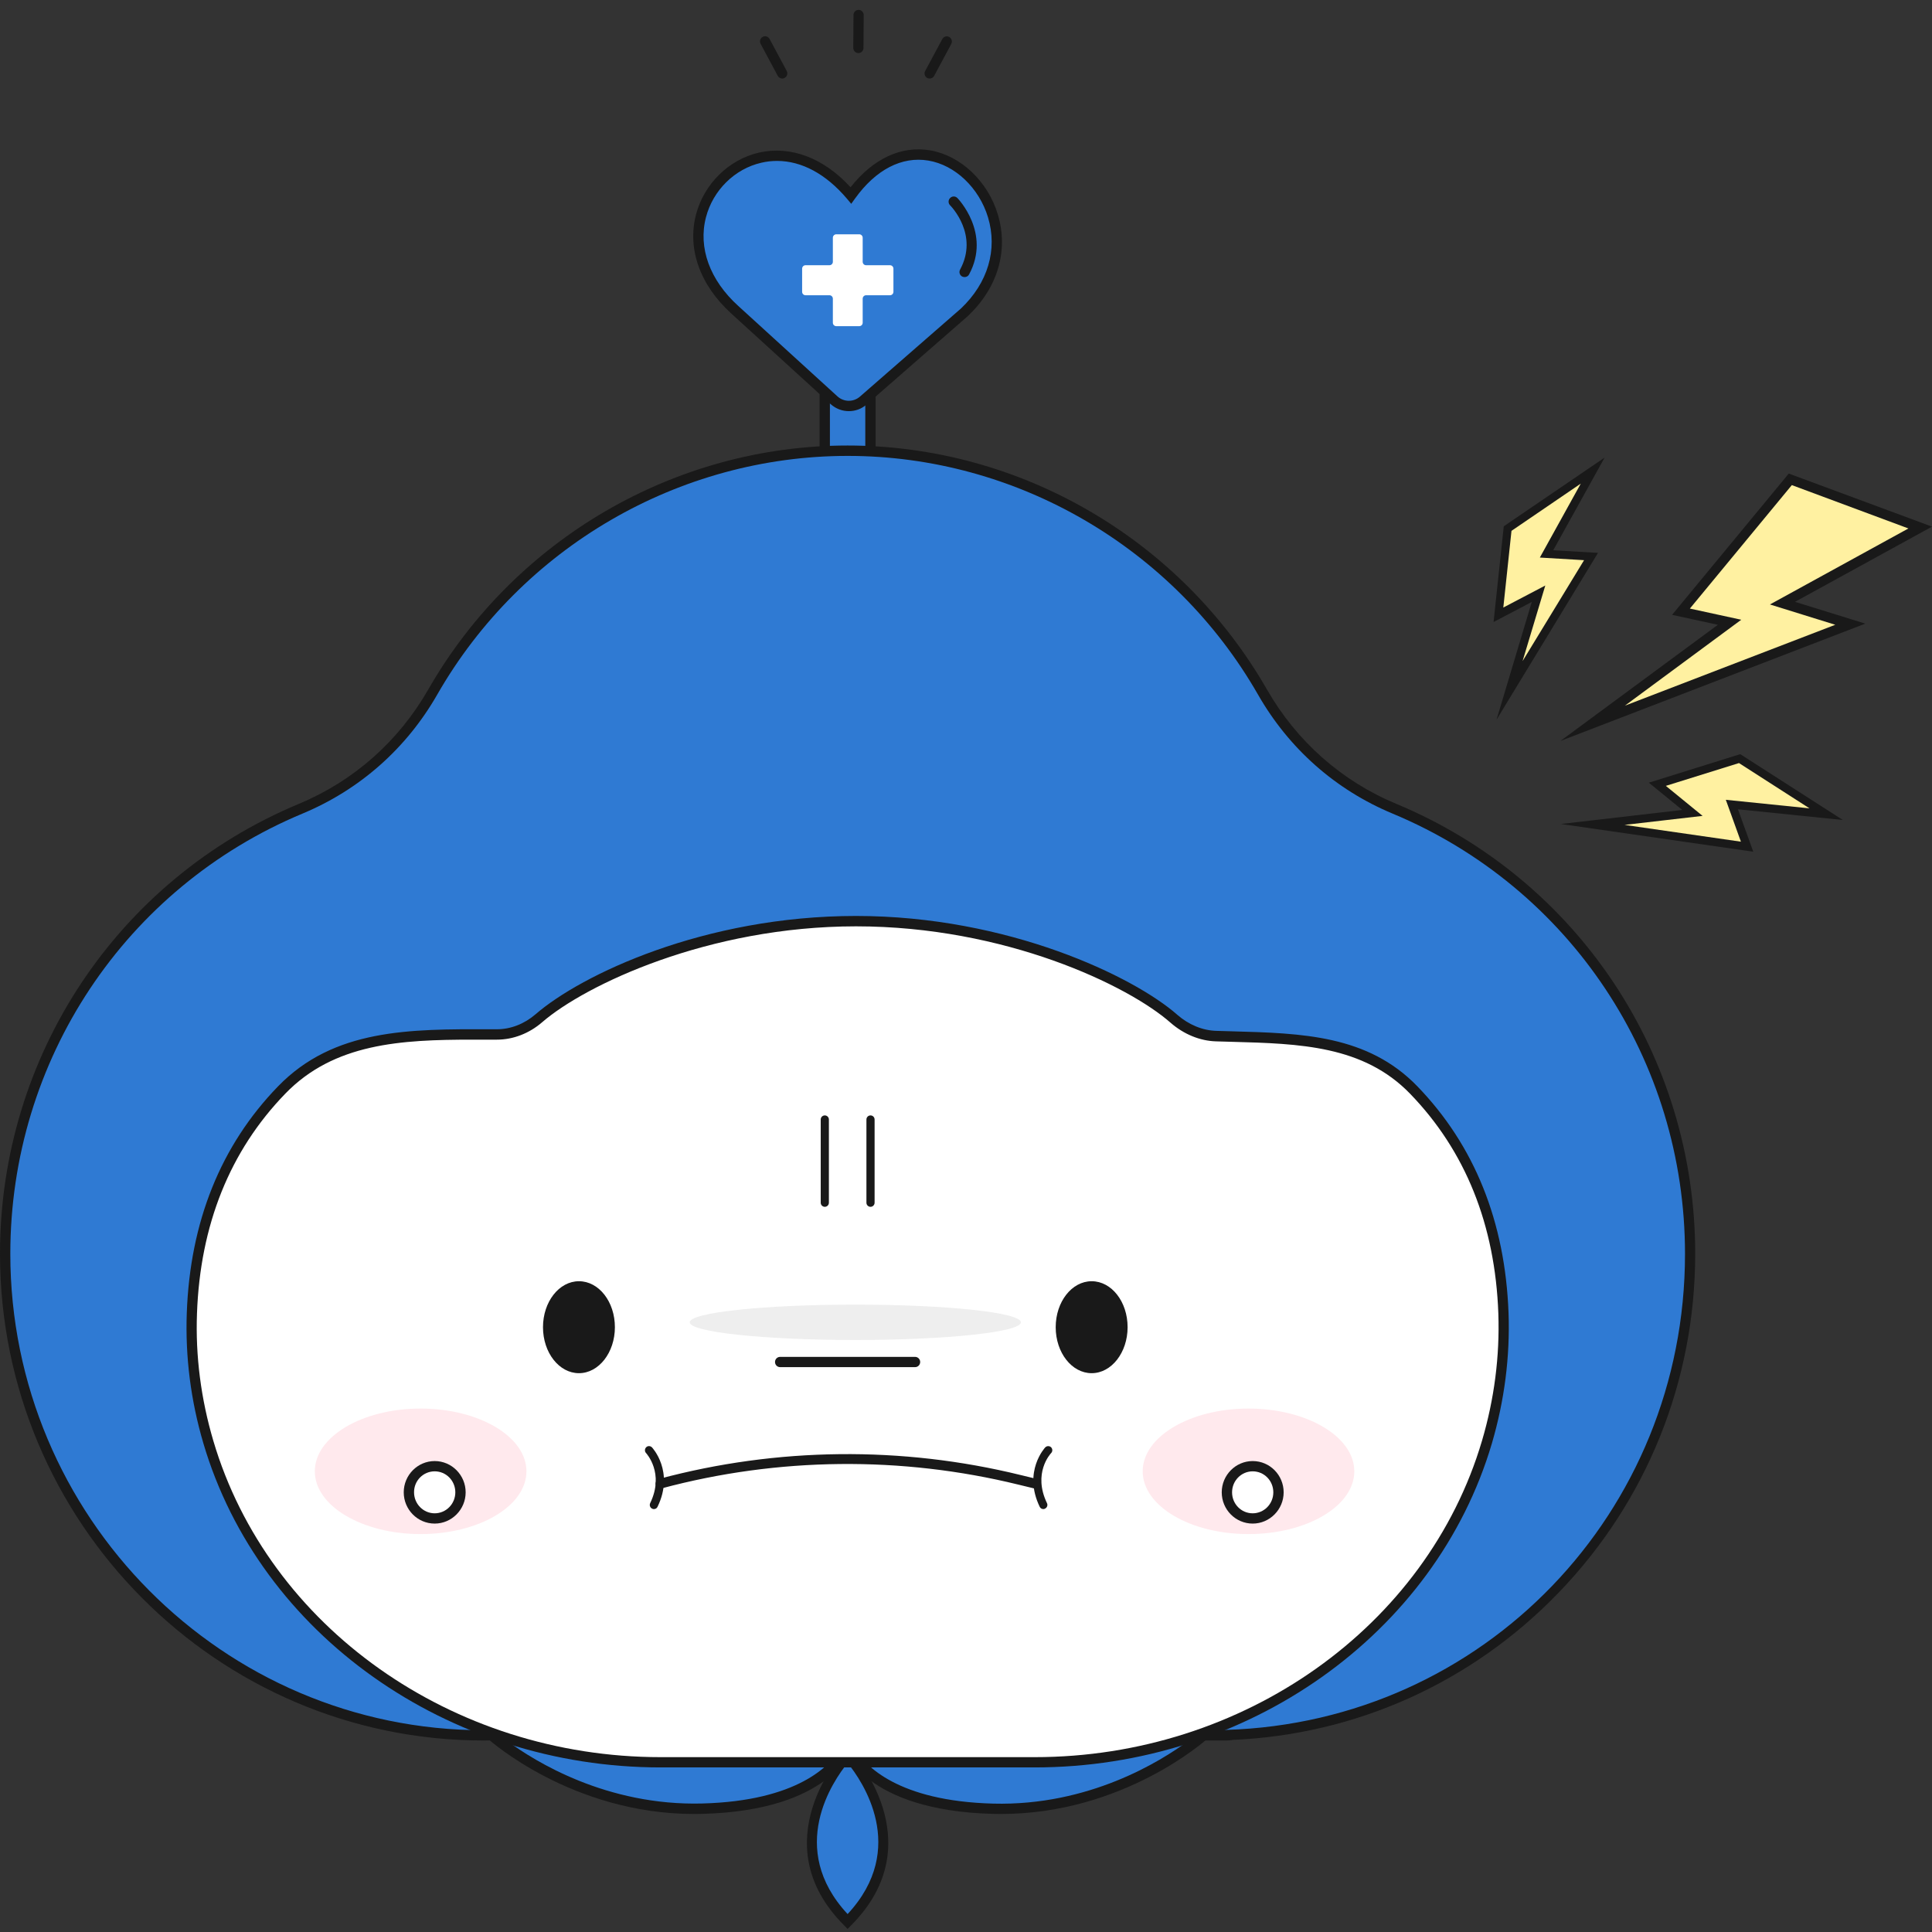 <svg width="149" height="149" viewBox="0 0 149 149" fill="none" xmlns="http://www.w3.org/2000/svg">
<rect x="0" y="0" width="149" height="149" fill="#333333" stroke="none"/>
<g clip-path="url(#clip0_544_94385)">
<path d="M67.136 26.51V49.223C67.136 50.2 66.349 51 65.369 51C64.398 51 63.602 50.208 63.602 49.223V26.51" fill="#2F7AD3"/>
<path d="M65.369 51.396C64.179 51.396 63.209 50.42 63.209 49.223V26.51H64.004V49.223C64.004 49.98 64.617 50.596 65.369 50.596C66.121 50.596 66.733 49.98 66.733 49.223V26.51H67.529V49.223C67.529 50.42 66.558 51.396 65.369 51.396Z" fill="#191919"/>
<path d="M130.344 96.69C130.344 81.211 120.933 67.949 107.552 62.37C103.249 60.574 99.689 57.415 97.362 53.358C90.987 42.235 79.048 34.746 65.378 34.746C51.699 34.746 39.769 42.235 33.393 53.358C31.066 57.415 27.507 60.574 23.204 62.37C9.822 67.949 0.411 81.211 0.411 96.69C0.411 117.203 16.941 133.835 37.329 133.835C37.722 133.835 38.107 133.818 38.501 133.809V133.835H94.616V133.809C114.444 133.184 130.344 116.807 130.344 96.69Z" fill="#2F7AD3"/>
<path d="M94.608 134.232H38.116V134.214C37.845 134.223 37.582 134.232 37.311 134.232C16.74 134.232 0 117.397 0 96.691C0 81.449 9.044 67.835 23.038 62.001C27.279 60.232 30.734 57.178 33.034 53.165C39.69 41.567 52.075 34.359 65.369 34.359C78.663 34.359 91.048 41.567 97.704 53.165C100.004 57.178 103.467 60.24 107.701 62.001C121.694 67.835 130.738 81.449 130.738 96.691C130.738 106.511 126.995 115.795 120.199 122.836C113.508 129.77 104.569 133.792 95.001 134.188V134.205L94.608 134.232ZM38.859 133.44H94.319L94.59 133.413C114.418 132.788 129.951 116.658 129.951 96.699C129.951 81.783 121.1 68.46 107.403 62.748C103.004 60.918 99.409 57.741 97.021 53.57C90.514 42.218 78.383 35.16 65.378 35.16C52.372 35.16 40.233 42.209 33.725 53.561C31.338 57.732 27.743 60.901 23.344 62.74C9.647 68.451 0.796 81.774 0.796 96.691C0.796 116.948 17.177 133.44 37.32 133.44C37.617 133.44 37.915 133.431 38.212 133.422L38.859 133.404V133.44Z" fill="#191919"/>
<path d="M37.95 133.844C37.95 133.844 44.413 139.749 54.165 139.493C63.917 139.238 65.369 134.601 65.369 134.601L37.95 133.844Z" fill="#2F7AD3"/>
<path d="M53.553 139.899C44.098 139.899 37.748 134.196 37.678 134.143L36.891 133.422L65.903 134.214L65.745 134.715C65.684 134.918 64.092 139.626 54.174 139.89C53.964 139.89 53.763 139.899 53.553 139.899ZM39.13 134.275C41.221 135.824 46.766 139.283 54.156 139.089C61.529 138.896 64.013 136.132 64.739 134.971L39.13 134.275Z" fill="#191919"/>
<path d="M92.797 133.844C92.797 133.844 86.334 139.749 76.582 139.493C66.83 139.238 65.378 134.601 65.378 134.601L92.797 133.844Z" fill="#2F7AD3"/>
<path d="M77.185 139.899C76.975 139.899 76.774 139.899 76.564 139.89C66.646 139.626 65.054 134.918 64.993 134.715L64.835 134.214L93.847 133.422L93.059 134.143C92.998 134.196 86.64 139.899 77.185 139.899ZM66.007 134.979C66.725 136.132 69.209 138.904 76.59 139.098C83.998 139.292 89.526 135.824 91.616 134.284L66.007 134.979Z" fill="#191919"/>
<path d="M65.369 135.357C65.369 135.357 59.177 141.966 65.369 148.197C71.561 141.966 65.369 135.357 65.369 135.357Z" fill="#2F7AD3"/>
<path d="M65.369 148.761L65.089 148.479C58.696 142.055 65.019 135.156 65.08 135.085L65.369 134.777L65.658 135.085C65.719 135.156 72.042 142.046 65.649 148.479L65.369 148.761ZM65.369 135.965C64.258 137.329 60.646 142.539 65.369 147.617C70.092 142.539 66.48 137.329 65.369 135.965Z" fill="#191919"/>
<path d="M115.939 101.282C115.651 93.318 112.66 87.827 109.021 84.069C105.024 79.933 99.593 80.091 93.794 79.915C92.578 79.88 91.441 79.379 90.532 78.569C86.963 75.427 77.334 71.045 66.016 71.045C54.751 71.045 45.165 75.41 41.553 78.534C40.643 79.317 39.506 79.792 38.308 79.783C32.002 79.766 26.029 79.616 21.717 84.069C18.087 87.827 15.087 93.318 14.799 101.282C14.667 104.82 15.166 108.146 16.067 111.226C20.413 125.949 34.862 135.919 50.938 135.919H79.791C95.876 135.919 110.316 125.958 114.662 111.226C115.581 108.146 116.071 104.82 115.939 101.282Z" fill="white"/>
<path d="M79.791 136.307H50.947C34.53 136.307 20.038 126.037 15.691 111.332C14.711 108.023 14.283 104.635 14.405 101.265C14.659 94.225 17.02 88.346 21.437 83.788C25.749 79.335 31.6 79.362 37.792 79.379H38.308C38.317 79.379 38.317 79.379 38.326 79.379C39.384 79.379 40.442 78.966 41.299 78.226C44.824 75.173 54.322 70.641 66.016 70.641C77.754 70.641 87.444 75.314 90.794 78.261C91.669 79.027 92.745 79.476 93.811 79.502L95.027 79.537C100.406 79.687 105.479 79.819 109.31 83.779C113.718 88.338 116.079 94.216 116.342 101.256C116.464 104.627 116.027 108.015 115.056 111.323C110.709 126.037 96.208 136.307 79.791 136.307ZM36.454 80.18C30.927 80.18 25.766 80.453 21.997 84.351C17.729 88.76 15.437 94.463 15.192 101.3C15.07 104.583 15.498 107.883 16.451 111.112C20.693 125.483 34.88 135.515 50.947 135.515H79.8C95.867 135.515 110.053 125.483 114.295 111.112C115.248 107.883 115.668 104.583 115.555 101.3C115.31 94.463 113.018 88.76 108.75 84.351C105.147 80.629 100.222 80.488 95.01 80.347L93.785 80.312C92.535 80.277 91.284 79.757 90.269 78.869C87.007 76 77.535 71.441 66.016 71.441C54.611 71.441 45.121 75.974 41.816 78.834C40.81 79.705 39.568 80.18 38.326 80.18C38.317 80.18 38.317 80.18 38.308 80.18H37.792C37.337 80.18 36.9 80.18 36.454 80.18Z" fill="#191919"/>
<path d="M70.573 105.437H60.165C59.946 105.437 59.771 105.261 59.771 105.041C59.771 104.821 59.946 104.645 60.165 104.645H70.573C70.792 104.645 70.966 104.821 70.966 105.041C70.966 105.261 70.792 105.437 70.573 105.437Z" fill="#191919"/>
<path d="M60.331 6.058C60.191 6.058 60.051 5.979 59.981 5.847L58.661 3.383C58.556 3.189 58.626 2.952 58.818 2.846C59.011 2.74 59.247 2.811 59.352 3.004L60.672 5.468C60.777 5.662 60.707 5.9 60.515 6.005C60.462 6.04 60.401 6.058 60.331 6.058Z" fill="#191919"/>
<path d="M71.692 6.057C71.631 6.057 71.561 6.039 71.509 6.013C71.316 5.907 71.246 5.67 71.351 5.476L72.672 3.012C72.777 2.819 73.013 2.748 73.206 2.854C73.398 2.959 73.468 3.197 73.363 3.391L72.042 5.855C71.972 5.987 71.832 6.057 71.692 6.057Z" fill="#191919"/>
<path d="M66.2 4.095C65.981 4.095 65.806 3.91 65.806 3.69L65.824 1.156C65.824 0.936 65.999 0.76 66.217 0.76C66.436 0.76 66.611 0.945 66.611 1.165L66.593 3.699C66.593 3.919 66.418 4.095 66.2 4.095Z" fill="#191919"/>
<path d="M74.386 24.089L66.585 30.901C65.938 31.464 64.967 31.455 64.337 30.874L56.684 23.896C49.005 16.917 58.766 6.903 65.631 15.078C71.754 6.533 81.497 17.34 74.386 24.089Z" fill="#2F7AD3"/>
<path d="M65.465 31.709C64.958 31.709 64.459 31.524 64.057 31.164L56.404 24.185C53.981 21.985 52.993 19.204 53.675 16.555C54.296 14.179 56.203 12.305 58.538 11.768C60.978 11.214 63.532 12.182 65.596 14.443C67.337 12.235 69.497 11.223 71.719 11.592C74.072 11.988 76.179 13.968 76.949 16.52C77.797 19.319 76.958 22.179 74.649 24.37L74.64 24.379L66.838 31.19C66.445 31.542 65.955 31.709 65.465 31.709ZM59.929 12.411C59.527 12.411 59.115 12.455 58.713 12.551C56.667 13.018 54.987 14.672 54.445 16.758C53.833 19.108 54.742 21.607 56.938 23.596L64.591 30.574C65.08 31.014 65.815 31.023 66.314 30.592L74.115 23.789C76.188 21.818 76.949 19.257 76.197 16.758C75.506 14.487 73.66 12.727 71.596 12.384C69.55 12.041 67.547 13.079 65.946 15.306L65.649 15.719L65.325 15.332C63.707 13.423 61.836 12.411 59.929 12.411Z" fill="#191919"/>
<path d="M68.64 20.455H66.795C66.646 20.455 66.532 20.332 66.532 20.191V18.334C66.532 18.185 66.41 18.07 66.27 18.07H64.494C64.346 18.07 64.232 18.194 64.232 18.334V20.191C64.232 20.341 64.11 20.455 63.97 20.455H62.124C61.975 20.455 61.862 20.578 61.862 20.719V22.506C61.862 22.655 61.984 22.77 62.124 22.77H63.97C64.118 22.77 64.232 22.893 64.232 23.034V24.89C64.232 25.04 64.355 25.154 64.494 25.154H66.27C66.419 25.154 66.532 25.031 66.532 24.89V23.034C66.532 22.884 66.655 22.77 66.795 22.77H68.64C68.789 22.77 68.903 22.646 68.903 22.506V20.719C68.903 20.578 68.789 20.455 68.64 20.455Z" fill="white"/>
<path d="M74.395 21.37C74.334 21.37 74.264 21.352 74.203 21.326C74.01 21.22 73.94 20.982 74.045 20.789C75.488 18.122 73.372 15.931 73.275 15.834C73.118 15.676 73.118 15.43 73.275 15.271C73.433 15.113 73.678 15.113 73.835 15.271C73.862 15.297 76.459 17.973 74.736 21.167C74.675 21.29 74.535 21.37 74.395 21.37Z" fill="#191919"/>
<path opacity="0.18" d="M96.287 118.311C100.794 118.311 104.447 116.144 104.447 113.471C104.447 110.798 100.794 108.631 96.287 108.631C91.78 108.631 88.127 110.798 88.127 113.471C88.127 116.144 91.78 118.311 96.287 118.311Z" fill="#FF859C"/>
<path opacity="0.18" d="M32.44 118.311C36.946 118.311 40.6 116.144 40.6 113.471C40.6 110.798 36.946 108.631 32.44 108.631C27.933 108.631 24.279 110.798 24.279 113.471C24.279 116.144 27.933 118.311 32.44 118.311Z" fill="#FF859C"/>
<path d="M33.524 116.711C34.403 116.711 35.116 115.986 35.116 115.092C35.116 114.198 34.403 113.473 33.524 113.473C32.645 113.473 31.932 114.198 31.932 115.092C31.932 115.986 32.645 116.711 33.524 116.711Z" fill="white"/>
<path d="M33.524 113.472C34.408 113.472 35.116 114.193 35.116 115.091C35.116 115.989 34.399 116.71 33.524 116.71C32.65 116.71 31.932 115.989 31.932 115.091C31.924 114.193 32.641 113.472 33.524 113.472ZM33.524 112.68C32.212 112.68 31.137 113.762 31.137 115.091C31.137 116.42 32.203 117.502 33.524 117.502C34.836 117.502 35.912 116.42 35.912 115.091C35.912 113.762 34.836 112.68 33.524 112.68Z" fill="#191919"/>
<path d="M96.61 116.711C97.49 116.711 98.202 115.986 98.202 115.092C98.202 114.198 97.49 113.473 96.61 113.473C95.731 113.473 95.019 114.198 95.019 115.092C95.019 115.986 95.731 116.711 96.61 116.711Z" fill="white"/>
<path d="M96.61 113.472C97.494 113.472 98.202 114.193 98.202 115.091C98.202 115.989 97.485 116.71 96.61 116.71C95.727 116.71 95.019 115.989 95.019 115.091C95.019 114.193 95.736 113.472 96.61 113.472ZM96.61 112.68C95.298 112.68 94.223 113.762 94.223 115.091C94.223 116.42 95.29 117.502 96.61 117.502C97.922 117.502 98.998 116.42 98.998 115.091C98.998 113.762 97.931 112.68 96.61 112.68Z" fill="#191919"/>
<path d="M47.422 102.357C47.422 104.311 46.18 105.903 44.649 105.903C43.119 105.903 41.877 104.319 41.877 102.357C41.877 100.395 43.119 98.811 44.649 98.811C46.189 98.811 47.422 100.395 47.422 102.357Z" fill="#191919"/>
<path d="M86.963 102.357C86.963 104.311 85.721 105.903 84.191 105.903C82.66 105.903 81.418 104.319 81.418 102.357C81.418 100.395 82.66 98.811 84.191 98.811C85.73 98.811 86.963 100.395 86.963 102.357Z" fill="#191919"/>
<path d="M50.938 114.801C50.772 114.801 50.614 114.687 50.57 114.519C50.518 114.317 50.64 114.106 50.842 114.053C59.929 111.615 69.558 111.51 78.698 113.754L79.896 114.044C80.097 114.097 80.22 114.299 80.176 114.502C80.124 114.704 79.923 114.836 79.721 114.783L78.523 114.493C69.515 112.284 60.008 112.381 51.043 114.783C51.008 114.801 50.973 114.801 50.938 114.801Z" fill="#191919"/>
<path d="M138.076 36.963L129.645 47.171L133.388 47.981L122.831 55.778L142.694 48.13L137.464 46.511L148.09 40.676L138.076 36.963Z" fill="#FFF1A1"/>
<path d="M120.348 57.142L132.487 48.184L128.954 47.418L137.954 36.523L149 40.615L138.435 46.415L143.857 48.096L120.348 57.142ZM130.327 46.934L134.289 47.796L125.315 54.423L141.54 48.184L136.502 46.617L147.181 40.756L138.19 37.412L130.327 46.934Z" fill="#191919"/>
<path d="M134.166 58.506L127.817 60.486L130.519 62.695L122.831 63.584L134.744 65.299L133.572 62.052L140.84 62.791L134.166 58.506Z" fill="#FFF1A1"/>
<path d="M135.216 65.686L120.374 63.548L129.741 62.465L127.161 60.362L134.21 58.162L142.126 63.24L134.035 62.413L135.216 65.686ZM125.289 63.618L134.263 64.912L133.099 61.682L139.554 62.342L134.114 58.849L128.473 60.608L131.307 62.923L125.289 63.618Z" fill="#191919"/>
<path d="M116.272 40.765L115.563 47.418L118.651 45.79L116.42 53.244L122.7 42.921L119.272 42.719L122.831 36.295L116.272 40.765Z" fill="#FFF1A1"/>
<path d="M115.415 55.505L118.135 46.423L115.187 47.972L115.974 40.589L123.75 35.291L119.788 42.437L123.242 42.639L115.415 55.505ZM119.176 45.156L117.426 50.982L122.167 43.202L118.756 43L121.913 37.297L116.569 40.941L115.939 46.854L119.176 45.156Z" fill="#191919"/>
<path d="M80.465 116.384C80.351 116.384 80.237 116.322 80.185 116.208C78.873 113.488 80.596 111.64 80.614 111.623C80.736 111.5 80.937 111.5 81.06 111.614C81.182 111.737 81.191 111.931 81.068 112.063C81.007 112.124 79.634 113.62 80.745 115.926C80.823 116.084 80.754 116.269 80.596 116.348C80.552 116.375 80.509 116.384 80.465 116.384Z" fill="#191919"/>
<path d="M50.43 116.385C50.387 116.385 50.334 116.376 50.291 116.35C50.133 116.271 50.072 116.086 50.142 115.928C51.27 113.604 49.836 112.082 49.827 112.064C49.705 111.941 49.713 111.739 49.836 111.615C49.958 111.492 50.159 111.501 50.282 111.624C50.299 111.642 52.031 113.49 50.71 116.209C50.658 116.324 50.544 116.385 50.43 116.385Z" fill="#191919"/>
<path d="M63.611 93.072C63.436 93.072 63.296 92.931 63.296 92.755V86.34C63.296 86.164 63.436 86.023 63.611 86.023C63.786 86.023 63.926 86.164 63.926 86.34V92.755C63.926 92.931 63.786 93.072 63.611 93.072Z" fill="#191919"/>
<path d="M67.136 93.072C66.961 93.072 66.821 92.931 66.821 92.755V86.34C66.821 86.164 66.961 86.023 67.136 86.023C67.311 86.023 67.451 86.164 67.451 86.34V92.755C67.451 92.931 67.311 93.072 67.136 93.072Z" fill="#191919"/>
<path opacity="0.22" d="M65.964 103.343C73.016 103.343 78.733 102.733 78.733 101.979C78.733 101.226 73.016 100.615 65.964 100.615C58.911 100.615 53.194 101.226 53.194 101.979C53.194 102.733 58.911 103.343 65.964 103.343Z" fill="#B3B3B3"/>
</g>
<defs>
<clipPath id="clip0_544_94385">
<rect width="149" height="148" fill="white" transform="translate(0 0.76)"/>
</clipPath>
</defs>
</svg>
